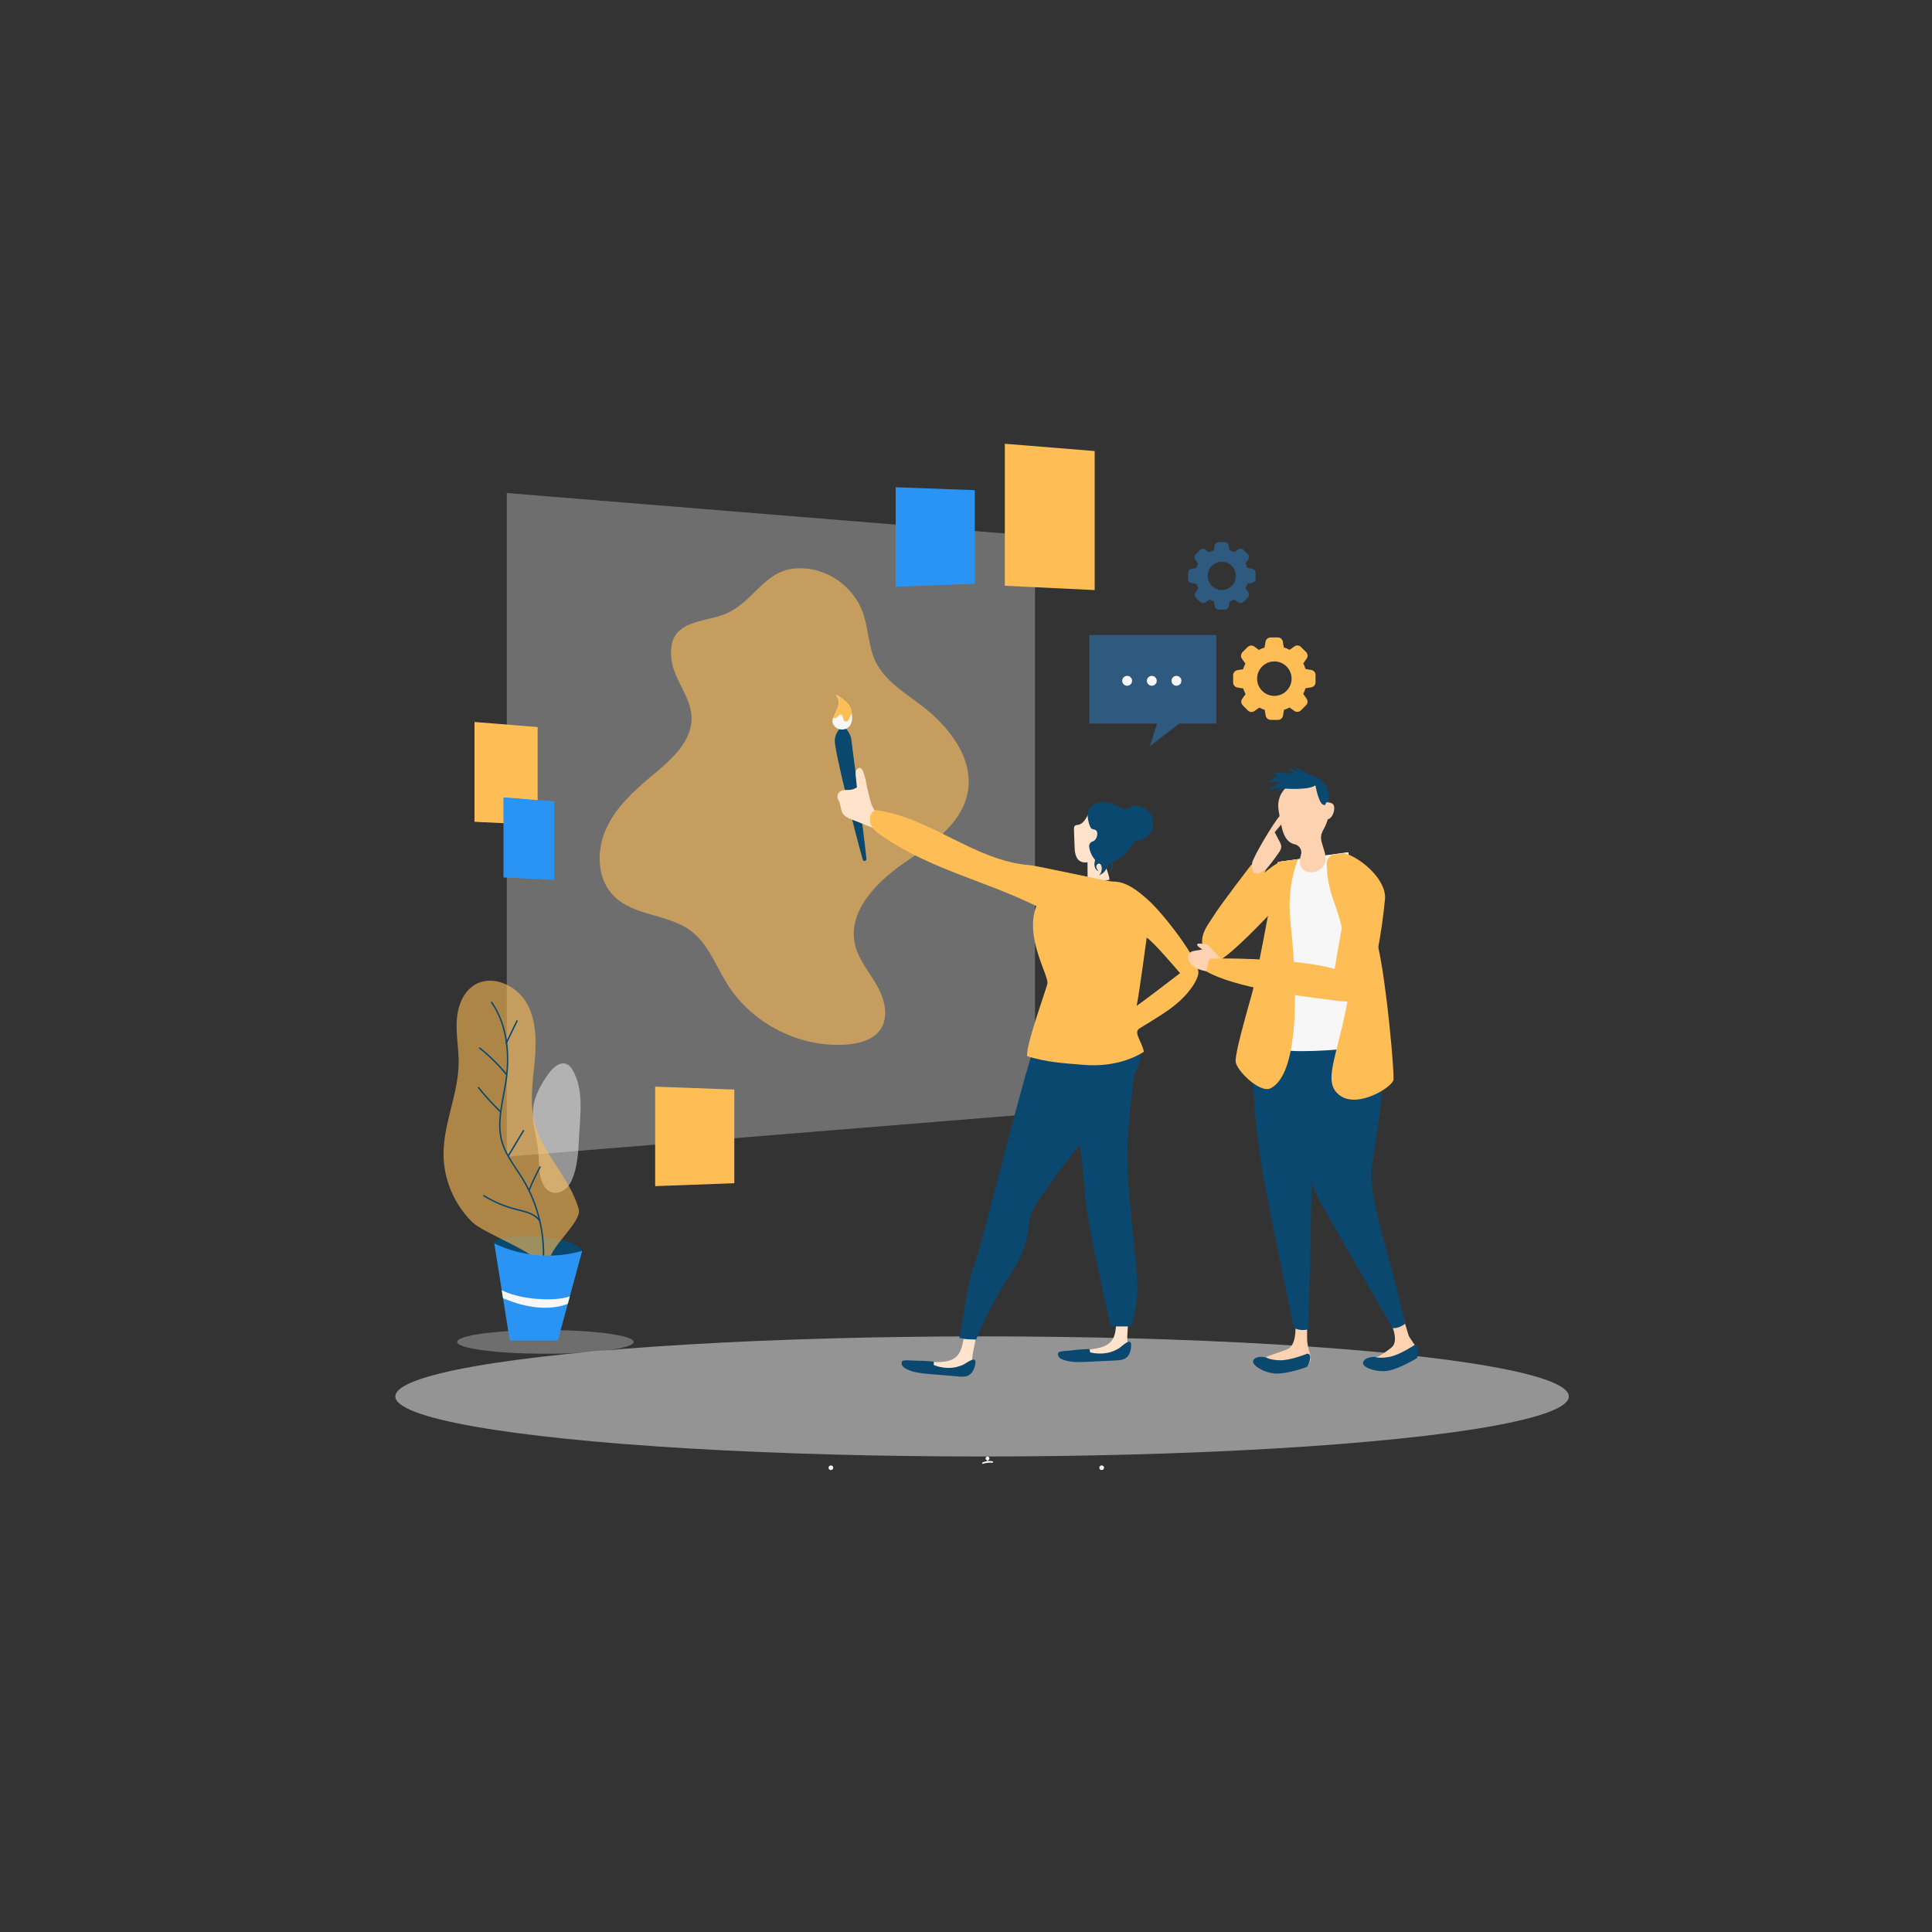 <?xml version="1.0" encoding="utf-8"?>
<!-- Generator: Adobe Illustrator 23.0.0, SVG Export Plug-In . SVG Version: 6.00 Build 0)  -->
<svg version="1.1" id="Layer_1" xmlns="http://www.w3.org/2000/svg" xmlns:xlink="http://www.w3.org/1999/xlink" x="0px" y="0px"
	 viewBox="0 0 1080 1080" enable-background="new 0 0 1080 1080" xml:space="preserve">
<rect x="0" y="0" width="1080" height="1080" fill="#333333" stroke="none"/>
<ellipse opacity="0.5" fill="#F7F7F7" cx="549" cy="780.615" rx="328" ry="33.575"/>
<ellipse opacity="0.3" fill="#F7F7F7" cx="304.868" cy="750.127" rx="49.347" ry="6.626"/>
<polygon opacity="0.3" fill="#F7F7F7" points="578.582,622.61 283.293,646.591 283.293,275.605 578.582,299.586 "/>
<path opacity="0.6" fill="#FFBE55" d="M375.336,368.572c1.324,11.313,10.736,20.641,11.251,32.02
	c0.615,13.585-11.24,24.026-21.706,32.709c-10.312,8.555-20.581,17.888-26.092,30.1c-5.511,12.213-5.094,28.047,4.379,37.522
	c11.26,11.264,30.425,9.905,43.135,19.503c9.696,7.323,13.905,19.611,20.383,29.891c13.913,22.084,40.509,35.51,66.539,33.591
	c7.184-0.53,14.995-2.598,19.014-8.576c4.85-7.214,2.212-17.092-2.13-24.622c-4.342-7.53-10.309-14.409-12.201-22.893
	c-4.019-18.021,11.496-34.2,26.618-44.794c15.122-10.594,32.813-21.675,36.366-39.793c3.785-19.304-10.633-37.474-26.354-49.299
	c-9.349-7.033-19.963-13.505-25.054-24.038c-4.177-8.642-3.961-18.777-7.271-27.786c-4.581-12.467-16.298-22.02-29.442-23.996
	c-24.149-3.624-28.485,16.008-45.847,24.42C394.099,348.743,372.605,345.248,375.336,368.572z"/>
<g>
	<path fill="#FFE3CA" d="M623.943,739.942c-0.212,3.428-0.517,7.105-2.696,9.759c-2.569,3.13-6.957,3.925-10.963,4.513
		c-5.838,0.857-11.676,1.715-17.514,2.572c-0.298,0.864,0.711,1.588,1.577,1.881c4.316,1.461,9.018,0.824,13.55,0.352
		c5.252-0.547,10.53-0.848,15.811-0.901c2.35-0.024,5.138-0.234,6.331-2.259c0.89-1.51,0.483-3.407,0.274-5.148
		c-0.636-5.306,0.857-10.711,0.098-16c-0.087-0.61-0.284-1.315-0.86-1.534c-0.293-0.111-0.62-0.064-0.927-0.002
		C624.157,734.078,624.191,735.929,623.943,739.942z"/>
	<path fill="#0B4870" d="M625.538,753.69c-4.35,2.657-8.771,3.377-13.829,2.746c-0.309-0.038-2.007-0.412-2.316-0.445
		c-0.18-0.97-0.081-1.921-0.878-1.89c-3.658,0.141-7.309,0.446-10.939,0.916c-1.153,0.149-5.532,0.251-5.994,1.148
		c-0.412,0.8-0.148,1.821,0.433,2.507c0.581,0.686,1.421,1.096,2.262,1.417c4.146,1.58,8.727,1.393,13.159,1.184
		c5.451-0.257,10.902-0.514,16.353-0.772c1.86-0.088,3.818-0.206,5.38-1.219c2.298-1.49,3.089-4.496,3.144-7.234
		C632.413,747.067,627.109,752.731,625.538,753.69z"/>
	<path fill="#FFE3CA" d="M607.996,492.776c0,0,12.26-0.713,12.235-1.02c-0.284-3.571-3.511-8.865-1.835-12.031
		c1.675-3.167,2.957-4.959,4.65-8.116c0.25-0.467,0.469-1.104,0.088-1.471c-0.313-0.302-0.822-0.202-1.239-0.078
		c-2.241,0.666-4.452,1.435-6.623,2.305c-3.676,1.472-7.152,1.435-7.277,5.322C607.859,481.958,607.996,492.776,607.996,492.776z"/>
	<path fill="#FFE3CA" d="M538.546,749.095c-0.661,3.37-1.447,6.975-3.956,9.32c-2.958,2.765-7.413,2.976-11.461,3.033
		c-5.9,0.083-11.8,0.165-17.7,0.248c-0.409,0.817,0.496,1.668,1.316,2.072c4.086,2.016,8.831,2.002,13.386,2.13
		c5.279,0.149,10.551,0.544,15.792,1.185c2.332,0.285,5.124,0.443,6.573-1.407c1.081-1.381,0.926-3.314,0.948-5.067
		c0.067-5.343,2.258-10.505,2.2-15.848c-0.007-0.616-0.108-1.341-0.651-1.634c-0.276-0.148-0.606-0.145-0.919-0.124
		C539.529,743.31,539.319,745.149,538.546,749.095z"/>
	<path fill="#0B4870" d="M635.752,586.835c0,0-3.953,29.15-5.435,51.383s5.929,70.157,5.435,83.003
		c-0.494,12.846-3.458,20.256-3.458,20.256H620.93c0,0-13.834-59.781-14.328-72.627c-0.494-12.846-8.893-78.556-8.893-78.556
		L635.752,586.835z"/>
	<path fill="#0B4870" d="M484.349,480.066c0.139,1.318-1.759,1.686-2.112,0.409c-4.753-17.161-15.742-60.645-15.587-66.625
		c0.097-3.773,2.792-6.515,2.792-6.515h3.413c0,0,2.792,2.792,3.103,6.515C476.173,416.445,482.539,462.854,484.349,480.066z"/>
	<path fill="#FFE3CA" d="M608.258,455.36c-1.344,2.52-3.001,5.424-5.832,5.799c-0.452,0.06-0.935,0.054-1.325,0.29
		c-0.726,0.439-0.78,1.453-0.749,2.301c0.117,3.23,0.234,6.46,0.351,9.689c0.107,2.952,0.488,6.398,3.015,7.929
		c1.812,1.098,4.112,0.786,6.192,0.386c1.665-0.32,3.335-0.677,4.896-1.339c4.857-2.058,8.1-6.871,9.607-11.926
		c1.186-3.981,1.422-8.421-0.343-12.182C620.639,448.999,612.045,448.259,608.258,455.36z"/>
	<path fill="#0B4870" d="M630.306,585.516c-2.213,0.32-4.414,0.712-6.607,1.148c-0.388-0.287-0.91-0.409-1.398-0.501
		c-15.262-2.883-31.047-2.09-45.572,3.411c-7.503,22.863-27.598,105.385-31.792,116.508c-4.958,13.149-5.543,28.097-8.687,41.793
		c4.913,1.08,4.368,0.749,9.395,0.931c17.553-41.525,27.324-39.397,29.911-67.055c0.525-5.612,7.914-15.077,11.169-19.679
		c15.424-21.807,41.634-52.292,45.703-58.751C636.065,597.551,643.303,583.638,630.306,585.516z"/>
	<path fill="#FFE3CA" d="M485.266,442.502c-0.26-0.999-0.607-2.056-1.432-2.678c-1.056-0.795-2.562-0.616-3.786-0.118
		c-1.224,0.498-2.339,1.273-3.617,1.609c-2.296,0.605-5.02-0.215-6.92,1.207c-1.108,0.83-1.637,2.361-1.276,3.697
		c0.186,0.691,0.579,1.306,0.87,1.961c0.992,2.232,0.813,4.953,2.257,6.924c1.096,1.497,2.912,2.253,4.635,2.939
		c4.177,1.664,8.354,3.328,12.531,4.992c0.268,0.107,0.577,0.213,0.836,0.086c0.219-0.108,0.332-0.35,0.423-0.576
		c1.749-4.352,0.999-6.456-1.193-9.979C486.694,449.513,486.158,445.928,485.266,442.502z"/>
	<path fill="#0B4870" d="M538.32,762.934c-4.662,2.062-9.139,2.194-14.07,0.905c-0.301-0.079-1.936-0.672-2.238-0.746
		c-0.05-0.986,0.172-1.915-0.621-1.989c-3.644-0.341-7.304-0.518-10.965-0.53c-1.163-0.004-5.517-0.478-6.093,0.35
		c-0.513,0.739-0.386,1.785,0.1,2.542c0.486,0.757,1.265,1.274,2.056,1.702c3.903,2.112,8.468,2.529,12.89,2.904
		c5.437,0.462,10.875,0.923,16.312,1.385c1.855,0.157,3.812,0.298,5.494-0.501c2.474-1.175,3.653-4.051,4.068-6.758
		C546.006,757.271,540.003,762.189,538.32,762.934z"/>
	<path fill="#FFBE55" d="M641.999,503.262c-5.76-5.141-12.302-10.59-20.022-10.479c-2.573,0.037-41.97-8.817-46.545-9.173
		c-30.57-2.379-55.493-26.808-85.896-30.789c-3.02,0.964-4.017,5.055-2.784,7.976c1.233,2.921,3.953,4.897,6.571,6.685
		c27.354,18.685,56.27,24.428,86.011,39.018c-6.851,17.719,7.32,39.144,6.152,43.538c-1.249,4.701-12.481,35.694-11.249,40.399
		c11.083,3.41,19.912,3.864,31.469,4.825s23.933-1.123,33.735-7.319c-1.075-5.737-6.216-11.03-2.285-13.147
		c11.254-7.157,22.179-12.555,29.607-23.633c1.433-2.137,2.718-4.453,3.104-6.997C670.931,537.155,650.209,510.59,641.999,503.262z
		 M635.356,562.329c1.444-6.462,5.644-38.176,5.644-38.176c3.327,1.73,18.667,19.847,18.667,19.847S638.62,560.151,635.356,562.329z
		"/>
	<path fill="#F7F7F7" d="M473.304,407.188c-2.183,1.193-4.977,0.666-6.681-1.146c-0.987-1.049-1.697-2.479-1.024-4.211
		c1.499-3.855,4.283-8.351,2.998-10.921c-1.285-2.57-1.285-2.355-1.285-2.57c0-0.214,7.084,3.984,8.137,7.495
		C477.591,402.975,475.563,405.953,473.304,407.188z"/>
	<path fill="#FFE3CA" d="M482.475,431.282c-0.308-0.78-0.73-1.629-1.526-1.895c-0.952-0.319-1.999,0.414-2.387,1.34
		c-0.389,0.926-0.294,1.974-0.192,2.973c0.281,2.768,0.562,5.537,0.843,8.305c0.16,1.574,0.51,3.427,1.953,4.077
		c1.075,0.484,2.421,0.022,3.165-0.893c1.433-1.76,0.484-3.819,0.196-5.775C484.117,436.622,483.515,433.917,482.475,431.282z"/>
	<path fill="#FFBE55" d="M476.168,399.132c-0.141-0.997-0.349-2.065-0.719-3.298c-1.053-3.511-8.137-7.709-8.137-7.495
		c0,0.072,0.004,0.102,0.053,0.199c0.017,0.032,0.034,0.066,0.052,0.1c0.134,0.248,0.442,0.795,1.179,2.27
		c1.223,2.447-1.231,6.634-2.763,10.357c0.448,0.241,0.938,0.321,1.435,0.103c1.039-0.456,1.599-2.007,2.722-1.849
		c1.585,0.223,0.976,3.225,2.466,3.808c0.922,0.361,1.855-0.557,2.227-1.475c0.372-0.918,0.54-1.995,1.303-2.626
		C476.043,399.182,476.108,399.165,476.168,399.132z"/>
	<path fill="#0B4870" d="M632.93,455.628c-2.478-2.49-5.698-4.098-8.952-5.423c-2.523-1.027-5.172-1.921-7.895-1.866
		c-2.723,0.055-5.557,1.218-6.998,3.529c-1.1,1.763-1.27,3.982-0.892,6.026c0.246,1.33,0.829,4.219,1.856,5.204
		c0.866,0.829,2.242,0.264,2.974,1.481c0.505,0.84,0.444,1.907,0.188,2.853c-0.266,0.98-0.753,1.944-1.58,2.534
		c-0.232,0.165-0.493,0.293-0.768,0.378c-1.331,0.413-2.205,1.671-2.013,3.051c0.299,2.151,1.096,4.234,2.331,6.02
		c0.293,0.423,0.619,0.827,0.983,1.189c-0.086,0.616-0.251,1.237-0.336,1.852c-0.253,1.828,0.526,4.025,2.308,4.504
		c-0.634-0.705-1.256-1.521-1.289-2.469c-0.033-0.948,0.827-1.959,1.745-1.72c0.734,0.191,1.096,1.021,1.211,1.77
		c0.264,1.718-0.256,3.541-1.388,4.86c1.204-0.677,2.445-1.387,3.262-2.5c0.88-1.199,1.181-2.752,2.087-3.931
		c0.195-0.253,0.417-0.48,0.649-0.698c0.105,0.143,0.213,0.285,0.312,0.43c0.727,1.061,0.798,1.762,0.231,3.465
		c-0.095,0.286-0.686,1.278-0.686,1.278c0.127-0.115,3.104-2.35,1.034-5.816c0.51-0.093,1.016-0.202,1.51-0.358
		c3.702-1.169,6.395-4.293,8.882-7.274c2.201-2.638,4.492-5.477,4.925-8.884C637.065,461.626,635.408,458.117,632.93,455.628z"/>
	<path fill="#0B4870" d="M630.93,453.907c-3.965,0.128-7.232,2.276-6.973,7.666c0.068,1.41,0.531,2.773,0.677,4.177
		c0.59,5.664-3.846,10.417-6.503,15.453c-0.867,1.644-1.499,3.827-0.271,5.221c0.02,0.023,0.047,0.036,0.068,0.058
		c0.683-1.129,1.03-2.463,1.837-3.512c0.195-0.253,0.417-0.48,0.649-0.698c0.105,0.143,0.213,0.285,0.312,0.43
		c0.727,1.061,0.798,1.762,0.231,3.465c-0.095,0.286-0.686,1.278-0.686,1.278c0.127-0.115,3.104-2.35,1.034-5.816
		c0.51-0.093,1.016-0.202,1.51-0.358c3.702-1.169,6.395-4.293,8.882-7.274c2.201-2.638,4.492-5.477,4.925-8.884
		c0.443-3.485-1.215-6.994-3.693-9.484C632.306,455.001,631.636,454.431,630.93,453.907z"/>
	
		<ellipse transform="matrix(0.21 -0.978 0.978 0.21 51.361 984.31)" fill="#0B4870" cx="634.721" cy="460.375" rx="9.727" ry="9.727"/>
</g>
<polygon fill="#FFBE55" points="611.926,329.857 561.705,327.446 561.705,248.065 611.926,252.134 "/>
<polygon fill="#FFBE55" points="300.543,461.079 265.241,459.384 265.241,403.584 300.543,406.444 "/>
<polygon fill="#2A94F4" points="309.78,491.86 281.441,490.499 281.441,445.705 309.78,448.001 "/>
<polygon fill="#2A94F4" points="544.928,326.346 500.684,327.986 500.684,272.365 544.928,274.004 "/>
<polygon fill="#FFBE55" points="410.484,661.422 366.241,663.061 366.241,607.44 410.484,609.08 "/>
<g>
	<path opacity="0.5" fill="#F7F7F7" d="M299.607,635.352c-1.086-5.316-2.178-10.742-1.54-16.13c0.824-6.948,4.457-13.24,8.51-18.944
		c2.458-3.459,6.526-7.18,10.364-5.371c1.504,0.709,2.525,2.145,3.341,3.595c5.806,10.318,4.254,22.983,3.535,34.801
		c-0.494,8.12-0.543,16.427-3.259,24.095c-0.909,2.566-2.153,5.089-4.148,6.941c-1.995,1.852-4.856,2.935-7.496,2.27
		c-5.961-1.501-7.427-9.631-7.557-14.788C301.212,646.06,300.784,641.11,299.607,635.352z"/>
	<path fill="#0B4870" d="M317.108,694.044c3.196,0.92,6.61,2.266,8.135,5.094c-1.998,2.969-4.32,5.741-6.917,8.256
		c-3.849,3.727-8.899,7.058-14.359,6.517c-5.514-0.546-9.667-4.789-13.81-8.297c-3.597-3.046-8.942-5-12.196-8.146
		c-4.522-4.37,1.51-5.146,5.68-5.732C294.794,690.167,306.312,690.936,317.108,694.044z"/>
	<path opacity="0.6" fill="#FFBE55" d="M301.134,705.181c-5.101-6.377-31.264-16.301-37.111-22.002
		c-10.165-9.913-16.104-24.027-16.085-38.226c0.023-17.102,8.22-33.374,8.455-50.475c0.108-7.86-1.477-15.69-1.091-23.541
		c0.387-7.851,3.257-16.228,9.946-20.357c9.637-5.949,23.123-0.016,28.909,9.719c5.786,9.735,5.758,21.785,4.727,33.063
		c-1.031,11.278-2.878,22.8-0.17,33.796c4.386,17.81,19.935,31.146,24.813,48.828c1.872,6.786-15.875,21.042-16.07,28.079
		c-0.221,7.99-0.581,18.486-4.092,25.667c-4.926,10.077,7.815,14.233-1.86,2.976C294.973,725.107,308.462,714.343,301.134,705.181z"
		/>
	<g>
		<g>
			<path fill="#0B4870" d="M303.049,714.398l-0.797-0.142c3.315-18.665-0.444-38.654-10.314-54.84
				c-1.101-1.805-2.302-3.61-3.463-5.357c-3.269-4.917-6.651-10.002-8.28-15.77c-2.426-8.591-0.732-17.619,0.906-26.351
				c0.429-2.284,0.872-4.646,1.23-6.95c2.759-17.73-0.095-33.587-8.037-44.65l0.658-0.472c8.066,11.236,10.971,27.305,8.179,45.245
				c-0.361,2.318-0.804,4.686-1.235,6.977c-1.621,8.64-3.297,17.574-0.922,25.979c1.594,5.648,4.939,10.677,8.174,15.544
				c1.165,1.751,2.371,3.564,3.48,5.384C302.601,675.346,306.4,695.54,303.049,714.398z"/>
		</g>
		<g>
			<path fill="#0B4870" d="M282.847,600.879c-5.033-5.996-9.71-10.579-15.162-14.862l0.5-0.636
				c5.498,4.318,10.212,8.937,15.283,14.976L282.847,600.879z"/>
		</g>
		<g>
			<path fill="#0B4870" d="M284.502,646.342l-0.69-0.424c1.274-2.069,2.795-4.623,4.315-7.176c1.523-2.557,3.045-5.113,4.321-7.186
				l0.69,0.424c-1.274,2.069-2.795,4.623-4.315,7.176C287.301,641.713,285.779,644.27,284.502,646.342z"/>
		</g>
		<g>
			<path fill="#0B4870" d="M301.257,682.659c-2.321-3.647-6.922-4.767-11.372-5.85l-1.202-0.296
				c-6.611-1.647-12.897-4.311-18.683-7.917l0.429-0.687c5.714,3.56,11.922,6.191,18.451,7.819l1.198,0.294
				c4.391,1.068,9.367,2.28,11.864,6.203L301.257,682.659z"/>
		</g>
		<g>
			<path fill="#0B4870" d="M279.5,621.76c-4.46-4.281-8.675-8.91-12.529-13.761l0.634-0.503c3.831,4.821,8.022,9.423,12.456,13.679
				L279.5,621.76z"/>
		</g>
		<g>
			
				<rect x="278.984" y="576.504" transform="matrix(0.437 -0.899 0.899 0.437 -357.753 582.182)" fill="#0B4870" width="14.52" height="0.811"/>
		</g>
		<g>
			<path fill="#0B4870" d="M296.209,665.365l-0.751-0.304c1.819-4.487,3.914-8.916,6.227-13.164l0.712,0.386
				C300.098,656.506,298.016,660.907,296.209,665.365z"/>
		</g>
	</g>
	<path fill="#2A94F4" d="M325.438,699.265c-16.157,4.636-33.999,3.119-49.142-4.177l8.68,54.272h26.854L325.438,699.265z"/>
	<path fill="#F7F7F7" d="M317.392,728.885l1.142-4.203c-0.679,0.217-1.362,0.418-2.055,0.587c-4.112,1.006-8.387,1.156-12.618,1.019
		c-6.801-0.221-13.658-1.233-20.059-3.608c-1.15-0.427-2.246-0.924-3.325-1.448l0.72,4.504c0.418,0.179,0.836,0.358,1.257,0.527
		C293.55,730.709,306.233,733.034,317.392,728.885z"/>
</g>
<path fill="#FFBE55" d="M733.045,374.535l-3.234-0.549c-0.337-1.088-0.77-2.136-1.299-3.137l1.906-2.666
	c0.808-1.136,0.683-2.685-0.308-3.667l-2.868-2.868c-0.539-0.539-1.251-0.837-2.012-0.837c-0.596,0-1.164,0.183-1.646,0.53
	l-2.675,1.905c-1.04-0.549-2.127-1.001-3.253-1.338l-0.539-3.195c-0.231-1.377-1.415-2.377-2.81-2.377h-4.052
	c-1.396,0-2.579,1.001-2.811,2.377l-0.558,3.272c-1.078,0.337-2.127,0.78-3.128,1.319l-2.647-1.906
	c-0.481-0.346-1.059-0.529-1.656-0.529c-0.76,0-1.482,0.298-2.011,0.837l-2.878,2.868c-0.982,0.982-1.117,2.531-0.308,3.667
	l1.925,2.704c-0.53,1.01-0.953,2.059-1.28,3.147l-3.195,0.538c-1.377,0.231-2.378,1.415-2.378,2.811v4.052
	c0,1.395,1.001,2.579,2.378,2.81l3.272,0.558c0.337,1.077,0.779,2.127,1.319,3.128l-1.896,2.637
	c-0.808,1.136-0.683,2.685,0.308,3.667l2.868,2.868c0.539,0.539,1.252,0.838,2.012,0.838c0.596,0,1.164-0.183,1.646-0.529
	l2.704-1.925c0.972,0.51,1.992,0.924,3.041,1.251l0.539,3.233c0.231,1.377,1.415,2.378,2.81,2.378h4.062
	c1.396,0,2.58-1.001,2.81-2.378l0.548-3.233c1.088-0.337,2.137-0.77,3.138-1.299l2.666,1.905c0.481,0.346,1.059,0.53,1.655,0.53
	c0.76,0,1.473-0.298,2.012-0.837l2.868-2.868c0.982-0.982,1.116-2.531,0.308-3.667l-1.905-2.676c0.53-1.01,0.972-2.059,1.299-3.137
	l3.234-0.539c1.377-0.231,2.377-1.415,2.377-2.81v-4.052C735.422,375.95,734.422,374.766,733.045,374.535z M712.368,389.007
	c-5.321,0-9.635-4.314-9.635-9.635c0-5.321,4.314-9.635,9.635-9.635c5.322,0,9.635,4.314,9.635,9.635
	C722.003,384.693,717.689,389.007,712.368,389.007z"/>
<path opacity="0.4" fill="#2A94F4" d="M699.908,317.949l-2.646-0.449c-0.276-0.89-0.63-1.748-1.063-2.567l1.559-2.182
	c0.661-0.929,0.559-2.197-0.252-3.001l-2.347-2.347c-0.441-0.441-1.024-0.685-1.646-0.685c-0.488,0-0.953,0.15-1.347,0.433
	l-2.189,1.559c-0.851-0.449-1.74-0.819-2.662-1.095l-0.441-2.614c-0.189-1.127-1.158-1.945-2.299-1.945h-3.316
	c-1.142,0-2.111,0.819-2.3,1.945l-0.456,2.678c-0.882,0.276-1.741,0.638-2.56,1.079l-2.166-1.56
	c-0.394-0.283-0.867-0.433-1.355-0.433c-0.622,0-1.213,0.244-1.646,0.685l-2.355,2.347c-0.804,0.803-0.914,2.071-0.252,3.001
	l1.575,2.213c-0.433,0.827-0.78,1.685-1.047,2.575l-2.614,0.441c-1.126,0.189-1.946,1.158-1.946,2.3v3.316
	c0,1.142,0.819,2.11,1.946,2.3l2.678,0.457c0.276,0.882,0.638,1.74,1.079,2.56l-1.552,2.158c-0.661,0.929-0.559,2.197,0.252,3.001
	l2.347,2.347c0.441,0.441,1.024,0.685,1.646,0.685c0.488,0,0.953-0.15,1.347-0.433l2.213-1.575c0.795,0.417,1.63,0.756,2.489,1.024
	l0.441,2.646c0.189,1.126,1.158,1.945,2.3,1.945h3.324c1.142,0,2.111-0.819,2.3-1.945l0.449-2.646
	c0.89-0.276,1.748-0.63,2.568-1.063l2.181,1.559c0.394,0.283,0.867,0.433,1.355,0.433c0.622,0,1.205-0.244,1.646-0.685l2.347-2.347
	c0.803-0.803,0.913-2.071,0.252-3.001l-1.559-2.19c0.433-0.827,0.796-1.685,1.063-2.567l2.646-0.441
	c1.126-0.189,1.945-1.158,1.945-2.3v-3.316C701.853,319.106,701.034,318.137,699.908,317.949z M682.987,329.791
	c-4.355,0-7.885-3.53-7.885-7.885c0-4.355,3.53-7.885,7.885-7.885s7.885,3.53,7.885,7.885
	C690.872,326.261,687.342,329.791,682.987,329.791z"/>
<polygon opacity="0.4" fill="#2A94F4" points="679.94,354.983 608.956,354.983 608.956,404.485 646.79,404.485 642.768,417.156 
	659.213,404.485 679.94,404.485 "/>
<g>
	<path fill="#F7F7F7" d="M632.839,380.574c0,1.523-1.234,2.757-2.757,2.757c-1.523,0-2.757-1.234-2.757-2.757
		c0-1.523,1.234-2.757,2.757-2.757C631.604,377.817,632.839,379.051,632.839,380.574z"/>
	<path fill="#F7F7F7" d="M646.624,380.574c0,1.523-1.234,2.757-2.757,2.757c-1.523,0-2.757-1.234-2.757-2.757
		c0-1.523,1.234-2.757,2.757-2.757C645.389,377.817,646.624,379.051,646.624,380.574z"/>
	<path fill="#F7F7F7" d="M660.409,380.574c0,1.523-1.234,2.757-2.757,2.757s-2.757-1.234-2.757-2.757
		c0-1.523,1.234-2.757,2.757-2.757S660.409,379.051,660.409,380.574z"/>
</g>
<g>
	<g>
		<path fill="#F7F7F7" d="M464.493,821.761c-0.365,0-0.678-0.113-0.938-0.337c-0.259-0.223-0.389-0.541-0.389-0.952
			c0-0.373,0.133-0.677,0.399-0.919c0.266-0.241,0.576-0.361,0.928-0.361c0.34,0,0.641,0.109,0.904,0.327
			c0.263,0.219,0.395,0.535,0.395,0.952c0,0.404-0.129,0.72-0.386,0.947C465.15,821.646,464.846,821.761,464.493,821.761z"/>
	</g>
	<g>
		<path fill="#F7F7F7" d="M615.854,821.754c-0.367,0-0.677-0.116-0.934-0.339c-0.263-0.226-0.393-0.539-0.393-0.948
			c0-0.373,0.133-0.678,0.401-0.921c0.265-0.237,0.574-0.36,0.926-0.36c0.344,0,0.644,0.108,0.905,0.323
			c0.263,0.221,0.395,0.541,0.395,0.958c0,0.405-0.129,0.72-0.383,0.947C616.515,821.638,616.21,821.754,615.854,821.754"/>
	</g>
	<g>
		<path fill="#F7F7F7" d="M553.679,817.621c0.507,0,0.882,0.041,1.311,0.113l0.121-0.772c0,0-1.186-0.365-2.744-0.237l-0.122-0.42
			c0.484-0.102,0.848-0.533,0.848-1.047c0-0.589-0.48-1.067-1.07-1.067s-1.069,0.478-1.069,1.067c0,0.514,0.363,0.945,0.846,1.047
			l0.135,0.469c-1.655,0.227-2.972,0.873-2.972,0.873l0.233,0.714c1.001-0.333,1.869-0.536,2.657-0.621
			C552.625,817.656,553.206,817.621,553.679,817.621z"/>
	</g>
</g>
<g>
	<path fill="#F7F7F7" d="M748.521,537.552c-0.396-0.349-0.813-0.692-1.307-0.878c-0.582-0.219-1.223-0.204-1.845-0.181
		c-0.869,0.033-1.738,0.077-2.606,0.132c-0.408,0.026-0.896,0.107-1.058,0.483c-0.174,0.405,0.164,0.843,0.511,1.114
		c1.072,0.836,2.452,1.195,3.536,2.016c1.086,0.822,1.817,2.066,2.969,2.792c0.334,0.21,0.714,0.376,1.108,0.362
		c0.389-0.014,0.749-0.201,1.093-0.384c1.513-0.803,1.419-1.276,0.382-2.555C750.466,539.421,749.545,538.405,748.521,537.552z"/>
	<g>
		<g>
			<polygon fill="#FCD2B1" points="701.064,581.603 715.282,481.698 753.641,476.433 773.592,580.881 			"/>
			<path fill="#FCD2B1" d="M730.713,736.408l-0.041,11.26c-0.009,2.291,0.303,4.571,0.925,6.776l0.979,3.468
				c0.804,2.848-1.337,5.674-4.295,5.663c-7.67-0.028-20.779-0.007-24.157-0.001c-0.553,0.001-1.095-0.372-1.142-0.923
				c-0.285-3.288,9.211-5.489,16.363-8.258c5.448-2.109,5.158-11.901,4.486-17.619c-0.253-2.16,1.548-3.999,3.716-3.819l0,0
				C729.341,733.104,730.72,734.607,730.713,736.408z"/>
			<path fill="#FCD2B1" d="M783.426,733.249l3.88,12.882c0.171,0.569,0.427,1.109,0.759,1.602l2.751,4.085
				c1.746,2.593,0.489,6.136-2.501,7.048c0,0-5.545,1.951-11.263,3.829c-5.852,1.923-13.213,0.316-13.213-1.228
				c0-3.431,3.199-0.708,8.558-4.291c1.796-1.201,3.649-2.457,5.301-3.754c4.612-3.62,0.585-12.785-2.238-17.947
				c-1.015-1.856,0.063-4.16,2.132-4.601l1.336-0.285C780.891,730.17,782.847,731.327,783.426,733.249z"/>
			<path fill="#0B4870" d="M743.794,582.57l-42.506-3.567c0,0-4.28,30.937,6.463,86.939c5.038,26.262,15.537,76.447,15.537,76.447
				c2.602,1.139,5.248,1.425,7.943,0.753c0,0,0.797-22.137,1.285-45.976c0.468-22.863,0.594-47.293,2.05-55.286
				C737.542,625.551,743.794,582.57,743.794,582.57z"/>
			<path fill="#0B4870" d="M735.02,583.109c-4.388,23.552-14.192,58.771,4.692,91.856c18.884,33.085,38.718,67.482,38.718,67.482
				c2.555,0.104,4.873-0.822,7.026-2.457c0,0-3.311-14.999-8.097-32.513c-5.475-20.036-12.411-43.602-10.435-55.89
				c3.703-23.029,7.957-53.698,6.668-68.592C772.303,568.101,737.328,570.724,735.02,583.109z"/>
			<path fill="#F7F7F7" d="M699.596,579.059l15.686-97.361l38.359-5.265l20.615,102.807c0.387,1.932-0.864,3.808-2.8,4.175
				c-7.141,1.353-24.368,4.181-43.647,4.181c-14.392,0-22.48-2.798-26.16-4.57C700.158,582.307,699.333,580.693,699.596,579.059z"/>
			<path fill="#FFBE55" d="M741.658,482.497c0,7.014,1.275,13.96,3.67,20.552c4.686,12.896,11.717,37.282,7.539,58.766
				c-6.016,30.937-13.75,43.444-3.724,50.654c10.026,7.21,29.254-4.821,29.809-8.831c0.555-4.01-3.742-53.275-8.612-74.619
				c-4.87-21.344-18.51-52.027-18.51-52.027l-5.779,0.617C743.553,477.875,741.658,479.984,741.658,482.497L741.658,482.497z"/>
			<path fill="#FFBE55" d="M725.689,480.269c0,0-6.653,14.378-4.332,35.035c2.32,20.657,7.697,83.56-11.1,93.059
				c-5.952,3.008-19.545-10.312-19.545-15.254s4.537-21.484,8.836-36.523c4.299-15.039,14.659-74.741,14.659-74.741L725.689,480.269
				z"/>
			<g>
				<path fill="#FCD2B1" d="M731.044,435.709c8.561,0,11.755,6.094,11.918,17.367c0.061,4.222-1.838,8.405-3.367,11.076
					c-1.136,1.984-1.447,4.334-0.799,6.527l1.88,6.362c1.278,5.902-1.525,9.139-5.663,10.315c-2.05,0.582-4.506,0.131-6.296-1.026
					c-2.128-1.375-2.303-4.333-1.908-6.836l0.486-1.814c0.654-2.444-0.762-5.078-3.234-5.619c-6.592-1.442-7.536-8.313-9.302-18.985
					C712.919,441.953,722.483,435.709,731.044,435.709z"/>
				<path fill="#FCD2B1" d="M738.243,453.284c0,2.614,0.973,4.733,3.49,4.733s4.132-3.595,4.132-6.208
					c0-2.614-1.615-3.257-4.132-3.257S738.243,450.67,738.243,453.284z"/>
			</g>
		</g>
		<path fill="#FCD2B1" d="M739.284,464.758c0,0-6.394,8.79-14.35,7.599c0,0,1.652,0.79,2.054,2.074
			C726.988,474.43,734.545,473.872,739.284,464.758z"/>
	</g>
	<path fill="#FFBE55" d="M716.52,481.533c0,0-9.013,1.567-32.526,30.958c-10.189,21.553-10.896,13.403-10.896,13.403
		s2.302,13.721,8.964,10.586c6.662-3.135,27.405-25.164,27.405-25.164L716.52,481.533z"/>
	<path fill="#FFBE55" d="M678.332,512.119c-2.761,4.417-6.149,8.379-6.351,13.585s3.394,10.948,8.601,11.097
		c4.312,0.123,8.251-9.368,8.251-9.368l18.674-41.005l-8.02-3.031C699.486,483.395,682.687,505.153,678.332,512.119z"/>
	<path fill="#FCD2B1" d="M706.739,486.19c0.123,0.179,0.245,0.358,0.368,0.537c2.782-3.219,5.378-6.599,7.771-10.117
		c0.617-0.908,1.24-1.874,1.341-2.967c0.129-1.382-0.594-2.685-1.292-3.885c-0.802-1.379-1.561-3.187-2.363-4.566
		c1.298-1.53,2.596-3.06,3.895-4.589c0.528-0.622,1.067-1.263,1.34-2.032c0.273-0.769,0.227-1.706-0.327-2.305
		c-0.554-0.599-1.351-0.774-1.963-0.233c-2.834,2.506-15.282,23.533-15.598,26.494c-0.192,1.798-0.296,3.861,0.977,5.144
		C702.431,489.226,705.13,487.678,706.739,486.19z"/>
	<path fill="#0B4870" d="M718.385,440.818c0,0,12.942,1.077,16.942-1.798c0,0,1.538,8.94,3.956,10.595
		c2.419,1.655,1.025-1.931,3.417-1.023c0,0,1.876-10.696-6.624-13.946s-13.625-7.25-13.625-7.25l3.75,3.875l-6.125-1.75l3,2.875
		l-11.75-0.625l3.202,1.5l-5.702,4.125l7.692-0.375l-8.319,4.75l8.319-1.625l-3.317,2.25L718.385,440.818z"/>
	<path fill="#FCD2B1" d="M675.588,529.185c-0.362-0.245-0.809-0.49-1.213-0.325c-0.284,0.116-0.454,0.402-0.642,0.645
		c-2.046,2.637-7.094,0.876-9.018,3.603c-0.788,1.118-0.71,2.674-0.132,3.913c0.578,1.239,1.58,2.224,2.594,3.141
		c2.607,2.358,9.503,3.201,9.503,3.201l8.679,2.58l0.402-3.749l-4.177-3.241c0,0,1.077-2.258,0.79-2.681
		C680.26,533.154,677.316,530.358,675.588,529.185z"/>
	<path fill="#FCD2B1" d="M676.036,529.076c-0.351-0.394-0.725-0.784-1.193-1.028c-0.552-0.287-1.19-0.349-1.811-0.4
		c-0.867-0.071-1.735-0.131-2.603-0.179c-0.409-0.023-0.902,0-1.108,0.354c-0.221,0.381,0.062,0.856,0.375,1.167
		c0.965,0.957,2.292,1.479,3.27,2.423c0.98,0.946,1.558,2.267,2.615,3.126c0.306,0.249,0.664,0.459,1.057,0.492
		c0.388,0.032,0.767-0.111,1.131-0.251c1.598-0.617,1.561-1.098,0.684-2.491C677.744,531.163,676.95,530.044,676.036,529.076z"/>
	<path fill="#FFBE55" d="M751.831,476.991c9.97,3.157,23.428,15.361,22.384,25.767c-1.713,17.083-5.315,41.842-12.395,53.577
		c-3.191,5.289-11.942,3.353-18.073,2.608c-17.991-2.184-53.585-6.889-69.32-15.881c0.613-2.602,0.627-4.848,2.027-7.125
		c16.224-0.706,54.046,0.972,69.583,5.698l4.056-23.184"/>
</g>
<path fill="#0B4870" d="M790.817,751.818c0,0-8.455,5.692-14.242,6.713c-5.787,1.021-7.83,0-7.83,0s-5.447-0.277-6.723,2.787
	c-1.277,3.064,7.859,6.191,14.398,4.851c6.539-1.34,15.73-7.016,15.73-7.016S794.591,751.573,790.817,751.818z"/>
<path fill="#0B4870" d="M730.828,756.674c0,0-9.424,3.883-15.299,3.724c-5.875-0.159-7.671-1.569-7.671-1.569
	s-5.281-1.362-7.146,1.383c-1.865,2.746,6.459,7.641,13.134,7.638c6.674-0.003,16.817-3.722,16.817-3.722
	S734.575,757.19,730.828,756.674z"/>
</svg>
